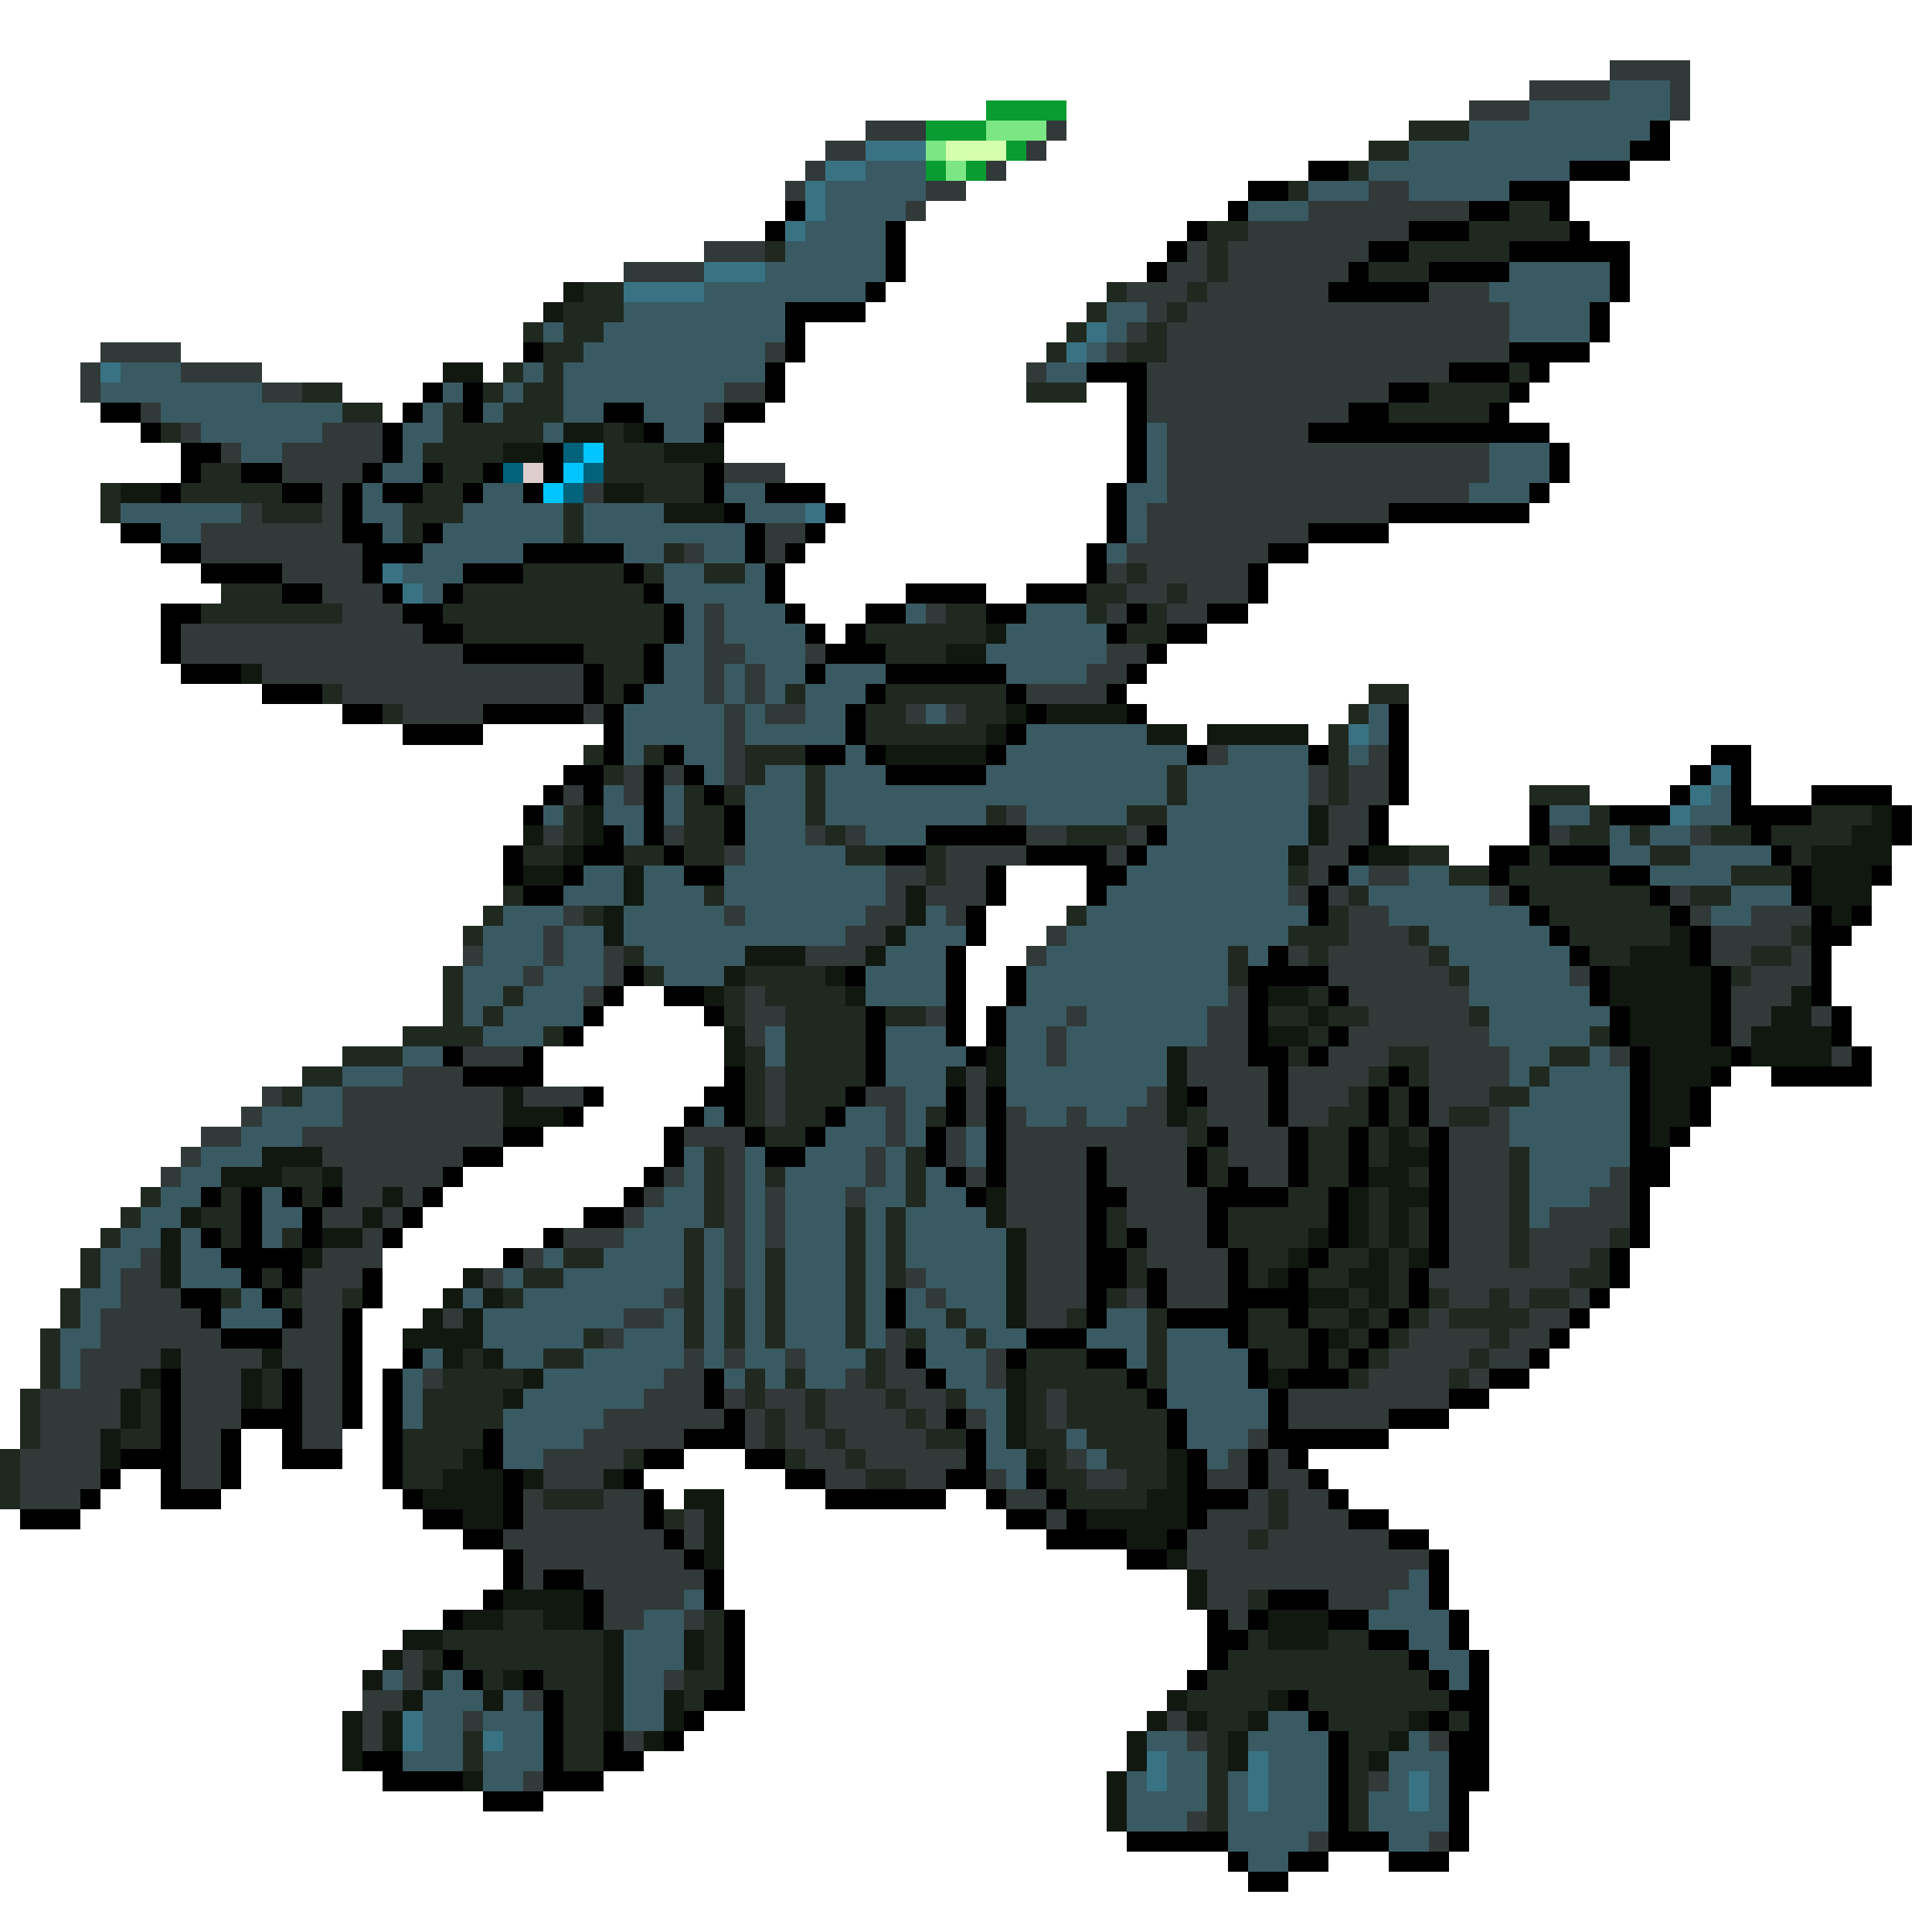 <svg xmlns="http://www.w3.org/2000/svg" viewBox="0 -0.5 96 96" shape-rendering="crispEdges">
<path stroke="#313939" d="M80 3h4M76 4h4M83 4h1M73 5h3M83 5h1M43 6h3M52 6h1M41 7h2M51 7h1M40 8h1M49 8h1M39 9h1M46 9h2M68 9h2M45 10h1M65 10h8M62 11h8M35 12h3M59 12h1M61 12h7M31 13h4M58 13h2M61 13h6M56 14h3M60 14h6M71 14h3M57 15h1M59 15h16M56 16h1M58 16h17M5 17h4M38 17h1M55 17h1M58 17h17M4 18h1M9 18h4M51 18h1M57 18h15M4 19h1M13 19h2M36 19h2M57 19h12M7 20h1M35 20h1M57 20h10M9 21h1M16 21h3M58 21h7M11 22h1M14 22h5M58 22h16M14 23h4M36 23h3M58 23h16M16 24h1M29 24h1M58 24h15M12 25h1M16 25h1M57 25h12M10 26h7M38 26h2M57 26h8M10 27h8M34 27h1M38 27h1M56 27h7M14 28h4M55 28h1M57 28h5M16 29h3M56 29h2M59 29h3M17 30h3M35 30h1M46 30h1M55 30h1M58 30h2M9 31h12M35 31h1M9 32h14M35 32h2M40 32h1M55 32h2M13 33h16M35 33h1M37 33h1M54 33h2M17 34h12M35 34h1M37 34h1M51 34h4M20 35h4M29 35h1M36 35h1M38 35h2M45 35h1M47 35h1M36 36h1M36 37h1M60 37h1M68 37h1M31 38h1M33 38h1M36 38h1M65 38h1M67 38h2M28 39h1M31 39h1M65 39h1M67 39h2M50 40h1M66 40h2M27 41h1M33 41h1M40 41h1M42 41h1M51 41h2M56 41h1M66 41h2M77 41h1M84 41h1M36 42h1M47 42h4M55 42h1M65 42h2M44 43h2M47 43h2M65 43h1M68 43h2M44 44h1M46 44h3M64 44h1M66 44h1M74 44h1M83 44h1M28 45h1M36 45h1M43 45h2M47 45h1M67 45h2M84 45h1M87 45h3M27 46h1M42 46h2M52 46h1M67 46h3M85 46h4M23 47h1M27 47h1M30 47h1M40 47h3M51 47h1M64 47h1M66 47h5M85 47h2M89 47h1M26 48h1M30 48h1M66 48h6M78 48h1M87 48h3M29 49h1M37 49h1M61 49h1M67 49h6M86 49h3M37 50h2M46 50h1M53 50h1M60 50h2M68 50h5M86 50h2M90 50h1M37 51h1M52 51h1M60 51h2M67 51h7M86 51h1M23 52h3M52 52h1M59 52h3M66 52h3M71 52h4M80 52h1M91 52h1M20 53h3M38 53h1M48 53h1M59 53h4M64 53h4M71 53h4M13 54h1M17 54h8M26 54h3M38 54h1M43 54h2M48 54h1M57 54h1M60 54h3M64 54h3M71 54h3M12 55h1M17 55h8M38 55h1M44 55h1M48 55h1M50 55h1M53 55h1M56 55h2M60 55h3M64 55h2M71 55h1M74 55h1M10 56h2M15 56h10M34 56h3M44 56h1M47 56h1M50 56h9M61 56h3M72 56h3M9 57h1M16 57h7M36 57h1M43 57h1M47 57h1M50 57h4M55 57h4M61 57h3M72 57h3M8 58h1M17 58h5M33 58h1M36 58h1M43 58h1M48 58h1M50 58h4M55 58h4M62 58h2M72 58h3M80 58h1M17 59h2M20 59h1M32 59h1M36 59h1M38 59h1M42 59h1M50 59h4M56 59h4M72 59h3M79 59h2M16 60h2M19 60h1M31 60h1M36 60h1M38 60h1M50 60h4M56 60h4M72 60h3M77 60h4M18 61h1M28 61h3M36 61h1M38 61h1M51 61h3M57 61h3M72 61h3M76 61h4M7 62h1M16 62h3M26 62h1M36 62h1M51 62h3M57 62h4M72 62h3M76 62h3M6 63h2M15 63h3M24 63h1M36 63h1M45 63h1M51 63h3M58 63h3M71 63h7M6 64h3M15 64h2M33 64h1M46 64h1M51 64h3M56 64h1M58 64h3M72 64h2M75 64h1M78 64h1M5 65h5M15 65h2M22 65h1M31 65h2M51 65h2M71 65h1M76 65h2M5 66h6M14 66h3M30 66h1M44 66h1M70 66h4M75 66h2M4 67h4M9 67h4M14 67h3M34 67h1M36 67h1M39 67h1M44 67h1M49 67h1M69 67h4M74 67h2M4 68h3M9 68h3M15 68h2M21 68h1M33 68h2M42 68h1M44 68h2M49 68h1M68 68h4M73 68h1M2 69h4M9 69h3M15 69h2M32 69h3M36 69h1M38 69h2M41 69h3M45 69h2M52 69h1M64 69h8M2 70h4M9 70h3M15 70h2M30 70h6M37 70h1M39 70h1M41 70h4M46 70h1M48 70h1M52 70h1M64 70h5M2 71h3M9 71h2M15 71h2M29 71h5M37 71h1M39 71h2M42 71h4M62 71h1M1 72h4M9 72h2M27 72h4M40 72h2M43 72h5M53 72h1M61 72h1M63 72h1M1 73h4M9 73h2M27 73h3M41 73h2M45 73h2M49 73h1M54 73h2M60 73h2M63 73h2M1 74h3M26 74h1M30 74h2M50 74h2M62 74h1M64 74h2M26 75h6M34 75h1M52 75h1M60 75h3M64 75h3M25 76h8M34 76h1M59 76h3M63 76h6M26 77h8M59 77h12M26 78h1M29 78h6M60 78h10M30 79h4M60 79h2M66 79h3M30 80h2M34 80h1M61 80h1M20 82h1M20 83h1M33 83h1M18 84h2M26 84h1M18 85h1M23 85h1M58 85h1M18 86h1M31 86h1M59 86h1M71 86h1M26 88h1M68 88h1M59 90h1M65 91h1M71 91h1" />
<path stroke="#395a62" d="M80 4h3M76 5h7M73 6h9M70 7h11M43 8h3M68 8h10M41 9h5M65 9h3M70 9h5M41 10h4M62 10h3M40 11h4M39 12h5M38 13h6M75 13h5M35 14h8M74 14h6M31 15h8M55 15h2M75 15h4M27 16h1M30 16h9M55 16h1M75 16h4M29 17h9M54 17h1M6 18h3M26 18h1M28 18h10M52 18h2M5 19h8M22 19h1M25 19h1M28 19h8M8 20h9M21 20h1M24 20h1M28 20h2M32 20h3M10 21h6M20 21h2M27 21h1M33 21h2M57 21h1M12 22h2M20 22h1M57 22h1M74 22h3M19 23h2M57 23h1M74 23h3M18 24h1M24 24h2M36 24h2M56 24h2M73 24h3M6 25h6M18 25h2M23 25h5M29 25h4M37 25h3M56 25h1M8 26h2M19 26h1M22 26h6M29 26h8M56 26h1M21 27h5M31 27h2M35 27h2M55 27h1M20 28h3M33 28h2M37 28h1M21 29h1M33 29h5M34 30h1M36 30h3M45 30h1M51 30h3M34 31h1M36 31h4M50 31h5M33 32h2M37 32h3M49 32h6M33 33h2M36 33h1M38 33h2M41 33h3M50 33h4M32 34h3M36 34h1M38 34h1M40 34h3M31 35h5M37 35h1M40 35h2M46 35h1M68 35h1M31 36h5M37 36h5M51 36h6M68 36h1M31 37h1M34 37h2M42 37h1M50 37h9M61 37h4M67 37h1M35 38h1M38 38h2M41 38h3M49 38h9M59 38h6M30 39h1M33 39h1M37 39h3M41 39h17M59 39h6M85 39h1M27 40h1M30 40h2M33 40h1M37 40h3M41 40h8M51 40h5M58 40h7M77 40h2M84 40h2M31 41h1M37 41h3M43 41h3M58 41h7M80 41h1M82 41h2M37 42h5M57 42h7M80 42h2M84 42h4M29 43h2M32 43h2M36 43h8M56 43h8M67 43h1M70 43h2M82 43h4M28 44h3M32 44h3M36 44h8M55 44h9M68 44h6M86 44h3M25 45h3M31 45h5M37 45h6M46 45h1M54 45h11M69 45h7M85 45h2M24 46h3M28 46h2M31 46h11M45 46h3M53 46h11M71 46h6M24 47h3M28 47h2M32 47h5M44 47h3M52 47h9M62 47h1M72 47h6M23 48h3M27 48h3M33 48h3M43 48h4M51 48h10M73 48h5M23 49h2M26 49h3M43 49h4M51 49h10M73 49h6M23 50h1M25 50h4M50 50h3M54 50h6M74 50h6M24 51h3M38 51h1M44 51h3M50 51h2M53 51h7M74 51h5M20 52h2M38 52h1M44 52h4M50 52h2M53 52h5M75 52h2M79 52h1M17 53h3M44 53h3M50 53h8M75 53h1M77 53h4M15 54h2M45 54h2M50 54h7M76 54h5M13 55h4M35 55h1M42 55h2M45 55h1M51 55h2M54 55h2M75 55h6M12 56h3M41 56h3M45 56h1M48 56h1M75 56h6M10 57h3M34 57h1M37 57h1M40 57h3M44 57h1M48 57h1M76 57h5M9 58h2M34 58h1M37 58h1M39 58h4M44 58h1M46 58h1M76 58h4M8 59h2M13 59h1M33 59h2M37 59h1M39 59h3M43 59h2M46 59h2M76 59h3M7 60h2M13 60h2M32 60h3M37 60h1M39 60h3M43 60h1M45 60h4M76 60h1M6 61h2M9 61h1M13 61h1M31 61h3M35 61h1M37 61h1M39 61h3M43 61h1M45 61h5M5 62h2M9 62h2M27 62h1M30 62h4M35 62h1M37 62h1M39 62h3M43 62h1M45 62h5M5 63h1M9 63h3M25 63h1M28 63h6M35 63h1M37 63h1M39 63h3M43 63h1M46 63h4M4 64h2M12 64h1M23 64h1M26 64h7M35 64h1M37 64h1M39 64h3M43 64h1M45 64h1M47 64h3M4 65h1M11 65h3M24 65h7M33 65h1M35 65h1M37 65h1M39 65h3M43 65h1M45 65h2M48 65h2M55 65h2M3 66h2M24 66h5M31 66h3M35 66h1M37 66h1M39 66h3M43 66h1M46 66h2M49 66h2M54 66h3M58 66h3M3 67h1M21 67h1M25 67h2M29 67h5M35 67h1M37 67h2M40 67h3M46 67h3M56 67h1M58 67h4M3 68h1M20 68h1M27 68h6M36 68h1M38 68h1M40 68h2M47 68h2M58 68h4M20 69h1M26 69h6M48 69h2M58 69h5M20 70h1M25 70h5M49 70h1M59 70h4M25 71h4M49 71h1M53 71h1M59 71h3M25 72h2M49 72h2M54 72h1M60 72h1M50 73h1M70 78h1M34 79h1M69 79h2M32 80h2M68 80h4M31 81h3M70 81h2M31 82h3M71 82h2M19 83h1M22 83h1M31 83h2M72 83h1M21 84h3M25 84h1M31 84h2M21 85h2M24 85h3M31 85h2M63 85h2M21 86h2M25 86h2M57 86h2M62 86h4M70 86h1M20 87h3M24 87h3M58 87h2M63 87h3M69 87h3M24 88h2M56 88h1M58 88h2M61 88h1M63 88h3M69 88h1M71 88h1M56 89h4M61 89h1M63 89h3M68 89h2M71 89h1M56 90h3M61 90h5M68 90h4M61 91h4M69 91h2M62 92h2" />
<path stroke="#089c31" d="M49 5h4M46 6h3M50 7h1M46 8h1M48 8h1" />
<path stroke="#7be683" d="M49 6h3M46 7h1M47 8h1" />
<path stroke="#202920" d="M70 6h3M68 7h2M67 8h1M64 9h1M75 10h2M60 11h2M73 11h5M38 12h1M60 12h1M70 12h5M60 13h1M68 13h3M29 14h2M55 14h1M59 14h1M28 15h3M54 15h1M58 15h1M26 16h1M28 16h2M53 16h1M57 16h1M27 17h2M52 17h1M56 17h2M25 18h1M27 18h1M75 18h1M15 19h2M24 19h1M26 19h2M51 19h3M71 19h4M17 20h2M22 20h1M25 20h3M69 20h5M8 21h1M22 21h5M30 21h1M21 22h4M30 22h3M10 23h2M22 23h2M30 23h5M5 24h1M9 24h5M21 24h2M32 24h3M5 25h1M13 25h3M20 25h3M28 25h1M20 26h1M28 26h1M33 27h1M26 28h5M32 28h1M35 28h2M56 28h1M11 29h3M23 29h9M54 29h2M58 29h1M10 30h7M22 30h11M47 30h2M54 30h1M57 30h1M23 31h10M43 31h6M56 31h2M29 32h3M44 32h3M30 33h2M16 34h1M30 34h1M39 34h1M44 34h6M68 34h2M19 35h1M43 35h2M48 35h2M67 35h1M43 36h6M66 36h1M29 37h1M32 37h1M37 37h3M66 37h1M30 38h1M37 38h1M40 38h1M58 38h1M66 38h1M34 39h1M36 39h1M40 39h1M58 39h1M66 39h1M76 39h3M28 40h1M34 40h2M40 40h1M49 40h1M56 40h2M79 40h1M90 40h3M28 41h1M34 41h2M41 41h1M53 41h3M78 41h2M81 41h1M85 41h2M88 41h4M26 42h2M31 42h2M34 42h2M42 42h2M46 42h1M70 42h2M76 42h1M82 42h2M89 42h1M46 43h1M64 43h1M72 43h2M75 43h5M86 43h3M25 44h1M35 44h1M67 44h1M76 44h6M84 44h2M24 45h1M29 45h1M53 45h1M66 45h1M77 45h6M23 46h1M64 46h3M70 46h1M78 46h5M89 46h1M31 47h1M61 47h1M65 47h1M71 47h1M79 47h2M87 47h2M22 48h1M32 48h1M37 48h4M61 48h1M72 48h1M86 48h1M22 49h1M25 49h1M36 49h1M38 49h4M65 49h1M22 50h1M24 50h1M36 50h1M39 50h4M44 50h2M63 50h2M66 50h2M73 50h1M20 51h4M27 51h1M39 51h4M65 51h1M79 51h1M17 52h3M37 52h1M39 52h4M64 52h1M69 52h2M77 52h2M15 53h2M37 53h1M39 53h4M68 53h1M70 53h1M76 53h1M14 54h1M37 54h1M39 54h3M67 54h1M69 54h1M74 54h2M37 55h1M39 55h2M46 55h1M59 55h1M66 55h2M69 55h1M72 55h2M38 56h2M59 56h1M65 56h2M68 56h1M70 56h1M35 57h1M45 57h1M60 57h1M65 57h2M68 57h1M75 57h1M14 58h2M35 58h1M38 58h1M45 58h1M60 58h1M65 58h2M70 58h1M75 58h1M7 59h1M11 59h1M15 59h1M35 59h1M45 59h1M64 59h2M68 59h1M75 59h1M6 60h1M10 60h2M35 60h1M42 60h1M44 60h1M55 60h1M61 60h5M68 60h1M70 60h1M75 60h1M5 61h1M11 61h1M14 61h1M34 61h1M42 61h1M44 61h1M55 61h1M61 61h4M68 61h1M70 61h1M75 61h1M80 61h1M4 62h1M28 62h2M34 62h1M38 62h1M42 62h1M44 62h1M56 62h1M62 62h2M66 62h2M69 62h1M75 62h1M79 62h1M4 63h1M13 63h1M26 63h2M34 63h1M38 63h1M42 63h1M44 63h1M56 63h1M62 63h1M65 63h2M69 63h1M78 63h2M3 64h1M11 64h1M14 64h1M17 64h1M25 64h1M34 64h1M36 64h1M38 64h1M42 64h1M55 64h1M67 64h1M69 64h1M71 64h1M74 64h1M76 64h2M3 65h1M34 65h1M36 65h1M38 65h1M42 65h1M47 65h1M53 65h1M57 65h1M62 65h2M65 65h2M68 65h1M70 65h1M72 65h4M2 66h1M29 66h1M34 66h1M36 66h1M38 66h1M42 66h1M45 66h1M48 66h1M57 66h1M62 66h3M67 66h1M69 66h1M74 66h1M2 67h1M23 67h1M27 67h2M43 67h1M51 67h3M57 67h1M63 67h2M66 67h1M68 67h1M73 67h1M2 68h1M13 68h1M22 68h4M37 68h1M39 68h1M43 68h1M51 68h5M57 68h1M67 68h1M72 68h1M1 69h1M7 69h1M13 69h1M21 69h4M37 69h1M40 69h1M44 69h1M47 69h1M51 69h1M53 69h4M1 70h1M7 70h1M21 70h4M38 70h1M40 70h1M45 70h1M51 70h1M53 70h5M1 71h1M6 71h2M20 71h4M38 71h1M41 71h1M46 71h2M51 71h2M54 71h4M0 72h1M20 72h3M31 72h1M39 72h1M42 72h1M52 72h1M55 72h3M0 73h1M20 73h2M43 73h2M52 73h2M56 73h2M0 74h1M27 74h3M53 74h4M63 74h1M33 75h1M63 75h1M62 76h1M62 79h1M25 80h2M35 80h1M22 81h8M35 81h1M62 81h1M66 81h2M21 82h1M23 82h7M35 82h1M61 82h9M24 83h1M27 83h3M34 83h2M60 83h11M28 84h2M34 84h1M59 84h4M65 84h7M28 85h2M60 85h2M66 85h4M72 85h1M23 86h1M28 86h2M60 86h1M67 86h2M23 87h1M28 87h2M60 87h1M67 87h1M60 88h1M67 88h1M60 89h1M67 89h1M60 90h1M67 90h1" />
<path stroke="#000000" d="M82 6h1M81 7h2M65 8h2M78 8h3M62 9h2M75 9h3M39 10h1M61 10h1M73 10h2M77 10h1M38 11h1M44 11h1M59 11h1M70 11h3M78 11h1M44 12h1M58 12h1M68 12h2M75 12h6M44 13h1M57 13h1M67 13h1M71 13h4M80 13h1M43 14h1M66 14h5M80 14h1M39 15h4M79 15h1M39 16h1M79 16h1M26 17h1M39 17h1M75 17h4M38 18h1M54 18h3M72 18h3M76 18h1M21 19h1M23 19h1M38 19h1M56 19h1M69 19h2M75 19h1M5 20h2M20 20h1M23 20h1M30 20h2M36 20h2M56 20h1M67 20h2M74 20h1M7 21h1M19 21h1M32 21h1M35 21h1M56 21h1M65 21h12M9 22h2M19 22h1M27 22h1M56 22h1M77 22h1M9 23h1M12 23h2M18 23h1M21 23h1M24 23h1M27 23h1M35 23h1M56 23h1M77 23h1M8 24h1M14 24h2M17 24h1M19 24h2M23 24h1M26 24h1M35 24h1M38 24h3M55 24h1M76 24h1M17 25h1M36 25h1M41 25h1M55 25h1M69 25h7M6 26h2M17 26h2M21 26h1M37 26h1M40 26h1M55 26h1M65 26h4M8 27h2M18 27h3M26 27h5M37 27h1M39 27h1M54 27h1M63 27h2M10 28h4M18 28h1M23 28h3M31 28h1M38 28h1M54 28h1M62 28h1M14 29h2M19 29h1M22 29h1M32 29h1M38 29h1M45 29h4M51 29h3M62 29h1M8 30h2M20 30h2M33 30h1M39 30h1M43 30h2M49 30h2M56 30h1M60 30h2M8 31h1M21 31h2M33 31h1M40 31h1M42 31h1M55 31h1M58 31h2M8 32h1M23 32h6M32 32h1M41 32h3M57 32h1M9 33h3M29 33h1M32 33h1M40 33h1M44 33h6M56 33h1M13 34h3M29 34h1M31 34h1M43 34h1M50 34h1M55 34h1M17 35h2M24 35h5M30 35h1M42 35h1M51 35h1M56 35h1M69 35h1M20 36h4M30 36h1M42 36h1M50 36h1M69 36h1M30 37h1M33 37h1M40 37h2M43 37h1M49 37h1M59 37h1M65 37h1M69 37h1M85 37h2M28 38h2M32 38h1M34 38h1M44 38h5M69 38h1M84 38h1M86 38h1M27 39h1M29 39h1M32 39h1M35 39h1M69 39h1M83 39h1M86 39h1M90 39h4M26 40h1M32 40h1M36 40h1M68 40h1M76 40h1M80 40h3M86 40h4M94 40h1M30 41h1M32 41h1M36 41h1M46 41h5M57 41h1M68 41h1M76 41h1M87 41h1M94 41h1M25 42h1M29 42h2M33 42h1M44 42h2M51 42h4M56 42h1M67 42h1M74 42h2M77 42h3M88 42h1M25 43h1M28 43h1M34 43h2M49 43h1M54 43h2M66 43h1M74 43h1M80 43h2M89 43h1M93 43h1M26 44h2M49 44h1M54 44h1M65 44h1M75 44h1M82 44h1M89 44h1M48 45h1M65 45h1M76 45h1M83 45h1M90 45h1M92 45h1M48 46h1M77 46h1M84 46h1M90 46h2M47 47h1M63 47h1M78 47h1M84 47h1M90 47h1M31 48h1M42 48h1M47 48h1M50 48h1M62 48h4M79 48h1M85 48h1M90 48h1M30 49h1M33 49h2M47 49h1M50 49h1M62 49h1M66 49h1M79 49h1M85 49h1M90 49h1M29 50h1M35 50h1M43 50h1M47 50h1M49 50h1M62 50h1M80 50h1M85 50h1M91 50h1M28 51h1M43 51h1M47 51h1M49 51h1M62 51h1M66 51h1M80 51h1M85 51h1M91 51h1M22 52h1M26 52h1M43 52h1M48 52h1M62 52h2M65 52h1M81 52h1M86 52h1M92 52h1M23 53h4M36 53h1M43 53h1M63 53h1M69 53h1M81 53h1M85 53h1M88 53h5M29 54h1M35 54h2M42 54h1M47 54h1M49 54h1M59 54h1M63 54h1M68 54h1M70 54h1M81 54h1M84 54h1M28 55h1M34 55h1M36 55h1M41 55h1M47 55h1M49 55h1M63 55h1M68 55h1M70 55h1M81 55h1M84 55h1M25 56h2M33 56h1M37 56h1M40 56h1M46 56h1M49 56h1M60 56h1M64 56h1M67 56h1M71 56h1M81 56h1M83 56h1M23 57h2M33 57h1M38 57h2M46 57h1M49 57h1M54 57h1M59 57h1M64 57h1M67 57h1M71 57h1M81 57h2M22 58h1M32 58h1M47 58h1M49 58h1M54 58h1M59 58h1M61 58h1M64 58h1M67 58h1M71 58h1M81 58h2M10 59h1M12 59h1M14 59h1M16 59h1M21 59h1M31 59h1M48 59h1M54 59h2M60 59h4M66 59h1M71 59h1M81 59h1M12 60h1M15 60h1M20 60h1M29 60h2M54 60h1M60 60h1M66 60h1M71 60h1M81 60h1M10 61h1M12 61h1M15 61h1M19 61h1M27 61h1M54 61h1M56 61h1M60 61h1M66 61h1M71 61h1M81 61h1M11 62h4M25 62h1M54 62h2M61 62h1M65 62h1M71 62h1M80 62h1M12 63h1M14 63h1M18 63h1M54 63h2M57 63h1M61 63h1M64 63h1M70 63h1M80 63h1M9 64h2M13 64h1M18 64h1M44 64h1M54 64h1M57 64h1M61 64h4M70 64h1M79 64h1M10 65h1M14 65h1M17 65h1M44 65h1M54 65h1M58 65h4M64 65h1M69 65h1M78 65h1M11 66h3M17 66h1M51 66h3M61 66h1M65 66h1M68 66h1M77 66h1M17 67h1M20 67h1M45 67h1M50 67h1M54 67h2M62 67h1M65 67h1M67 67h1M76 67h1M8 68h1M14 68h1M17 68h1M19 68h1M35 68h1M46 68h1M56 68h1M62 68h1M64 68h3M74 68h2M8 69h1M14 69h1M17 69h1M19 69h1M35 69h1M57 69h1M63 69h1M72 69h2M8 70h1M12 70h3M17 70h1M19 70h1M36 70h1M47 70h1M58 70h1M63 70h1M69 70h3M8 71h1M11 71h1M14 71h1M19 71h1M24 71h1M34 71h3M48 71h1M58 71h1M63 71h6M6 72h3M11 72h1M14 72h3M19 72h1M24 72h1M32 72h2M37 72h2M48 72h1M59 72h1M62 72h1M64 72h1M5 73h1M8 73h1M11 73h1M19 73h1M25 73h1M31 73h1M39 73h2M47 73h2M51 73h1M59 73h1M62 73h1M65 73h1M4 74h1M8 74h3M20 74h1M25 74h1M32 74h1M41 74h6M49 74h1M52 74h1M59 74h3M66 74h1M1 75h3M21 75h2M25 75h1M32 75h1M50 75h2M53 75h1M59 75h1M67 75h2M23 76h2M33 76h1M52 76h4M58 76h1M69 76h2M25 77h1M34 77h1M56 77h2M71 77h1M25 78h1M27 78h2M35 78h1M71 78h1M24 79h1M29 79h1M35 79h1M63 79h3M71 79h1M22 80h1M29 80h1M36 80h1M60 80h1M62 80h1M66 80h2M72 80h1M36 81h1M60 81h2M68 81h2M72 81h1M22 82h1M36 82h1M60 82h1M70 82h1M73 82h1M23 83h1M26 83h1M36 83h1M59 83h1M71 83h1M73 83h1M27 84h1M35 84h2M64 84h1M72 84h2M27 85h1M34 85h1M65 85h1M71 85h1M73 85h1M27 86h1M30 86h1M33 86h1M66 86h1M72 86h2M18 87h2M27 87h1M30 87h2M66 87h1M72 87h2M19 88h4M27 88h3M66 88h1M72 88h2M24 89h3M66 89h1M72 89h1M66 90h1M72 90h1M56 91h5M66 91h3M72 91h1M61 92h1M64 92h2M69 92h3M62 93h2" />
<path stroke="#397383" d="M43 7h3M41 8h2M40 9h1M40 10h1M39 11h1M35 13h3M31 14h4M54 16h1M53 17h1M5 18h1M40 25h1M19 28h1M20 29h1M67 36h1M85 38h1M84 39h1M83 40h1M20 85h1M20 86h1M24 86h1M57 87h1M62 87h1M57 88h1M62 88h1M70 88h1M62 89h1M70 89h1" />
<path stroke="#d5ffac" d="M47 7h3" />
<path stroke="#101810" d="M28 14h1M27 15h1M22 18h2M28 21h2M31 21h1M25 22h2M33 22h3M6 24h2M30 24h2M33 25h3M49 31h1M47 32h2M12 33h1M50 35h1M52 35h4M49 36h1M57 36h2M60 36h5M44 37h5M29 40h1M65 40h1M93 40h1M26 41h1M29 41h1M65 41h1M92 41h2M28 42h1M64 42h1M68 42h2M90 42h4M26 43h2M31 43h1M90 43h3M31 44h1M45 44h1M90 44h3M30 45h1M45 45h1M91 45h1M30 46h1M44 46h1M83 46h1M37 47h3M43 47h1M81 47h3M36 48h1M41 48h1M80 48h5M35 49h1M42 49h1M63 49h2M80 49h5M89 49h1M65 50h1M81 50h4M88 50h2M36 51h1M63 51h2M81 51h4M87 51h4M36 52h1M49 52h1M58 52h1M82 52h4M87 52h4M47 53h1M49 53h1M58 53h1M82 53h3M25 54h1M58 54h1M82 54h2M25 55h3M58 55h1M82 55h2M69 56h1M82 56h1M13 57h3M69 57h2M11 58h3M16 58h1M68 58h2M19 59h1M49 59h1M67 59h1M69 59h2M9 60h1M18 60h1M49 60h1M67 60h1M69 60h1M8 61h1M16 61h2M50 61h1M65 61h1M67 61h1M69 61h1M8 62h1M15 62h1M50 62h1M64 62h1M68 62h1M70 62h1M8 63h1M23 63h1M50 63h1M63 63h1M67 63h2M22 64h1M24 64h1M50 64h1M65 64h2M68 64h1M21 65h1M23 65h1M50 65h1M67 65h1M20 66h4M66 66h1M8 67h1M13 67h1M22 67h1M24 67h1M7 68h1M12 68h1M26 68h1M50 68h1M63 68h1M6 69h1M12 69h1M25 69h1M50 69h1M6 70h1M50 70h1M5 71h1M50 71h1M5 72h1M23 72h1M51 72h1M58 72h1M22 73h3M26 73h1M30 73h1M58 73h1M21 74h4M34 74h2M57 74h2M23 75h2M35 75h1M54 75h5M35 76h1M56 76h2M35 77h1M58 77h1M59 78h1M25 79h4M59 79h1M23 80h2M27 80h2M63 80h3M20 81h2M30 81h1M34 81h1M63 81h3M19 82h1M30 82h1M34 82h1M18 83h1M21 83h1M25 83h1M30 83h1M20 84h1M24 84h1M30 84h1M33 84h1M58 84h1M63 84h1M17 85h1M19 85h1M30 85h1M33 85h1M57 85h1M59 85h1M62 85h1M70 85h1M17 86h1M19 86h1M32 86h1M56 86h1M61 86h1M69 86h1M17 87h1M56 87h1M61 87h1M68 87h1M23 88h1M55 88h1M55 89h1M55 90h1" />
<path stroke="#00627b" d="M28 22h1M25 23h1M29 23h1M28 24h1" />
<path stroke="#00c5ff" d="M29 22h1M28 23h1M27 24h1" />
<path stroke="#decdcd" d="M26 23h1" />
</svg>
